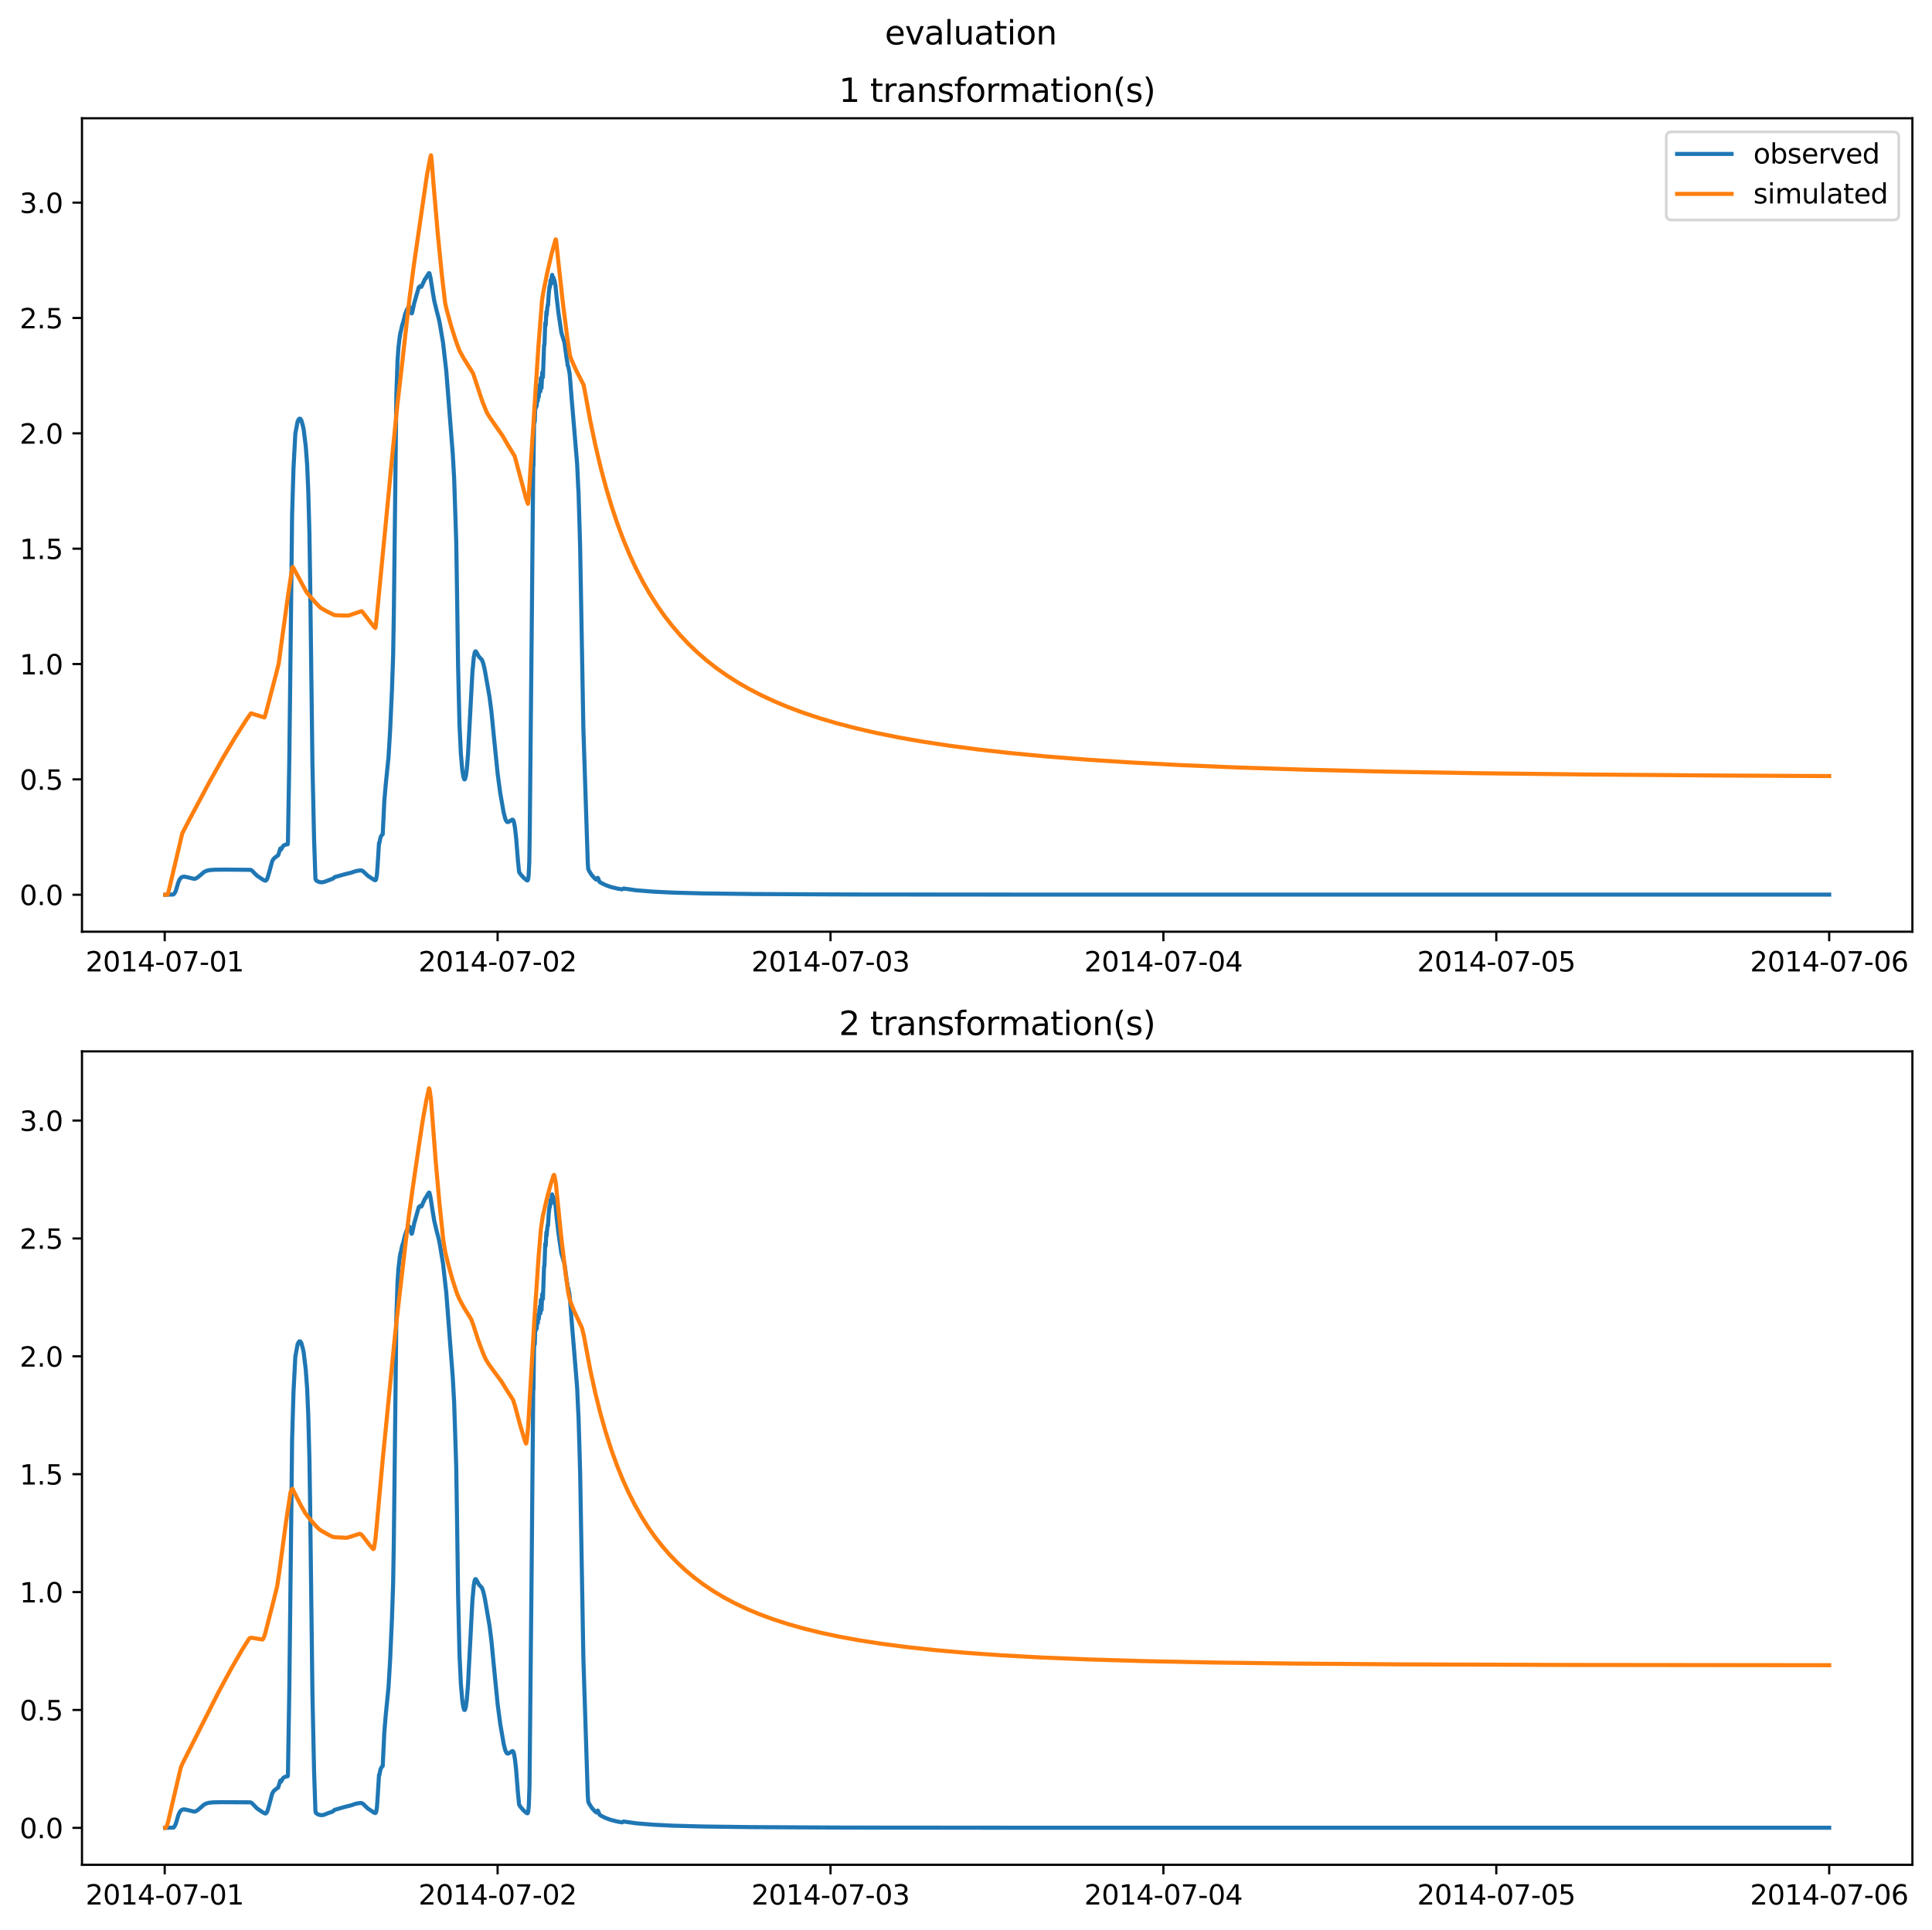 <?xml version="1.0" encoding="utf-8" standalone="no"?>
<!DOCTYPE svg PUBLIC "-//W3C//DTD SVG 1.1//EN"
  "http://www.w3.org/Graphics/SVG/1.1/DTD/svg11.dtd">
<svg xmlns:xlink="http://www.w3.org/1999/xlink" width="709.427pt" height="708.798pt" viewBox="0 0 709.427 708.798" xmlns="http://www.w3.org/2000/svg" version="1.1">
 <defs>
  <style type="text/css">*{stroke-linejoin: round; stroke-linecap: butt}</style>
 </defs>
 <g id="figure_1">
  <g id="patch_1">
   <path d="M 0 708.798 
L 709.427 708.798 
L 709.427 0 
L 0 0 
z
" style="fill: #ffffff"/>
  </g>
  <g id="axes_1">
   <g id="patch_2">
    <path d="M 30.103 342.2 
L 702.227 342.2 
L 702.227 43.44 
L 30.103 43.44 
z
" style="fill: #ffffff"/>
   </g>
   <g id="matplotlib.axis_1">
    <g id="xtick_1">
     <g id="line2d_1">
      <defs>
       <path id="mfb1101628b" d="M 0 0 
L 0 3.5 
" style="stroke: #000000; stroke-width: 0.8"/>
      </defs>
      <g>
       <use xlink:href="#mfb1101628b" x="60.484" y="342.2" style="stroke: #000000; stroke-width: 0.8"/>
      </g>
     </g>
     <g id="text_1">
      <!-- 2014-07-01 -->
      <g transform="translate(31.427 356.798) scale(0.1 -0.1)">
       <defs>
        <path id="DejaVuSans-32" d="M 1228 531 
L 3431 531 
L 3431 0 
L 469 0 
L 469 531 
Q 828 903 1448 1529 
Q 2069 2156 2228 2338 
Q 2531 2678 2651 2914 
Q 2772 3150 2772 3378 
Q 2772 3750 2511 3984 
Q 2250 4219 1831 4219 
Q 1534 4219 1204 4116 
Q 875 4013 500 3803 
L 500 4441 
Q 881 4594 1212 4672 
Q 1544 4750 1819 4750 
Q 2544 4750 2975 4387 
Q 3406 4025 3406 3419 
Q 3406 3131 3298 2873 
Q 3191 2616 2906 2266 
Q 2828 2175 2409 1742 
Q 1991 1309 1228 531 
z
" transform="scale(0.016)"/>
        <path id="DejaVuSans-30" d="M 2034 4250 
Q 1547 4250 1301 3770 
Q 1056 3291 1056 2328 
Q 1056 1369 1301 889 
Q 1547 409 2034 409 
Q 2525 409 2770 889 
Q 3016 1369 3016 2328 
Q 3016 3291 2770 3770 
Q 2525 4250 2034 4250 
z
M 2034 4750 
Q 2819 4750 3233 4129 
Q 3647 3509 3647 2328 
Q 3647 1150 3233 529 
Q 2819 -91 2034 -91 
Q 1250 -91 836 529 
Q 422 1150 422 2328 
Q 422 3509 836 4129 
Q 1250 4750 2034 4750 
z
" transform="scale(0.016)"/>
        <path id="DejaVuSans-31" d="M 794 531 
L 1825 531 
L 1825 4091 
L 703 3866 
L 703 4441 
L 1819 4666 
L 2450 4666 
L 2450 531 
L 3481 531 
L 3481 0 
L 794 0 
L 794 531 
z
" transform="scale(0.016)"/>
        <path id="DejaVuSans-34" d="M 2419 4116 
L 825 1625 
L 2419 1625 
L 2419 4116 
z
M 2253 4666 
L 3047 4666 
L 3047 1625 
L 3713 1625 
L 3713 1100 
L 3047 1100 
L 3047 0 
L 2419 0 
L 2419 1100 
L 313 1100 
L 313 1709 
L 2253 4666 
z
" transform="scale(0.016)"/>
        <path id="DejaVuSans-2d" d="M 313 2009 
L 1997 2009 
L 1997 1497 
L 313 1497 
L 313 2009 
z
" transform="scale(0.016)"/>
        <path id="DejaVuSans-37" d="M 525 4666 
L 3525 4666 
L 3525 4397 
L 1831 0 
L 1172 0 
L 2766 4134 
L 525 4134 
L 525 4666 
z
" transform="scale(0.016)"/>
       </defs>
       <use xlink:href="#DejaVuSans-32"/>
       <use xlink:href="#DejaVuSans-30" x="63.623"/>
       <use xlink:href="#DejaVuSans-31" x="127.246"/>
       <use xlink:href="#DejaVuSans-34" x="190.869"/>
       <use xlink:href="#DejaVuSans-2d" x="254.492"/>
       <use xlink:href="#DejaVuSans-30" x="290.576"/>
       <use xlink:href="#DejaVuSans-37" x="354.199"/>
       <use xlink:href="#DejaVuSans-2d" x="417.822"/>
       <use xlink:href="#DejaVuSans-30" x="453.906"/>
       <use xlink:href="#DejaVuSans-31" x="517.529"/>
      </g>
     </g>
    </g>
    <g id="xtick_2">
     <g id="line2d_2">
      <g>
       <use xlink:href="#mfb1101628b" x="182.723" y="342.2" style="stroke: #000000; stroke-width: 0.8"/>
      </g>
     </g>
     <g id="text_2">
      <!-- 2014-07-02 -->
      <g transform="translate(153.665 356.798) scale(0.1 -0.1)">
       <use xlink:href="#DejaVuSans-32"/>
       <use xlink:href="#DejaVuSans-30" x="63.623"/>
       <use xlink:href="#DejaVuSans-31" x="127.246"/>
       <use xlink:href="#DejaVuSans-34" x="190.869"/>
       <use xlink:href="#DejaVuSans-2d" x="254.492"/>
       <use xlink:href="#DejaVuSans-30" x="290.576"/>
       <use xlink:href="#DejaVuSans-37" x="354.199"/>
       <use xlink:href="#DejaVuSans-2d" x="417.822"/>
       <use xlink:href="#DejaVuSans-30" x="453.906"/>
       <use xlink:href="#DejaVuSans-32" x="517.529"/>
      </g>
     </g>
    </g>
    <g id="xtick_3">
     <g id="line2d_3">
      <g>
       <use xlink:href="#mfb1101628b" x="304.961" y="342.2" style="stroke: #000000; stroke-width: 0.8"/>
      </g>
     </g>
     <g id="text_3">
      <!-- 2014-07-03 -->
      <g transform="translate(275.903 356.798) scale(0.1 -0.1)">
       <defs>
        <path id="DejaVuSans-33" d="M 2597 2516 
Q 3050 2419 3304 2112 
Q 3559 1806 3559 1356 
Q 3559 666 3084 287 
Q 2609 -91 1734 -91 
Q 1441 -91 1130 -33 
Q 819 25 488 141 
L 488 750 
Q 750 597 1062 519 
Q 1375 441 1716 441 
Q 2309 441 2620 675 
Q 2931 909 2931 1356 
Q 2931 1769 2642 2001 
Q 2353 2234 1838 2234 
L 1294 2234 
L 1294 2753 
L 1863 2753 
Q 2328 2753 2575 2939 
Q 2822 3125 2822 3475 
Q 2822 3834 2567 4026 
Q 2313 4219 1838 4219 
Q 1578 4219 1281 4162 
Q 984 4106 628 3988 
L 628 4550 
Q 988 4650 1302 4700 
Q 1616 4750 1894 4750 
Q 2613 4750 3031 4423 
Q 3450 4097 3450 3541 
Q 3450 3153 3228 2886 
Q 3006 2619 2597 2516 
z
" transform="scale(0.016)"/>
       </defs>
       <use xlink:href="#DejaVuSans-32"/>
       <use xlink:href="#DejaVuSans-30" x="63.623"/>
       <use xlink:href="#DejaVuSans-31" x="127.246"/>
       <use xlink:href="#DejaVuSans-34" x="190.869"/>
       <use xlink:href="#DejaVuSans-2d" x="254.492"/>
       <use xlink:href="#DejaVuSans-30" x="290.576"/>
       <use xlink:href="#DejaVuSans-37" x="354.199"/>
       <use xlink:href="#DejaVuSans-2d" x="417.822"/>
       <use xlink:href="#DejaVuSans-30" x="453.906"/>
       <use xlink:href="#DejaVuSans-33" x="517.529"/>
      </g>
     </g>
    </g>
    <g id="xtick_4">
     <g id="line2d_4">
      <g>
       <use xlink:href="#mfb1101628b" x="427.199" y="342.2" style="stroke: #000000; stroke-width: 0.8"/>
      </g>
     </g>
     <g id="text_4">
      <!-- 2014-07-04 -->
      <g transform="translate(398.141 356.798) scale(0.1 -0.1)">
       <use xlink:href="#DejaVuSans-32"/>
       <use xlink:href="#DejaVuSans-30" x="63.623"/>
       <use xlink:href="#DejaVuSans-31" x="127.246"/>
       <use xlink:href="#DejaVuSans-34" x="190.869"/>
       <use xlink:href="#DejaVuSans-2d" x="254.492"/>
       <use xlink:href="#DejaVuSans-30" x="290.576"/>
       <use xlink:href="#DejaVuSans-37" x="354.199"/>
       <use xlink:href="#DejaVuSans-2d" x="417.822"/>
       <use xlink:href="#DejaVuSans-30" x="453.906"/>
       <use xlink:href="#DejaVuSans-34" x="517.529"/>
      </g>
     </g>
    </g>
    <g id="xtick_5">
     <g id="line2d_5">
      <g>
       <use xlink:href="#mfb1101628b" x="549.437" y="342.2" style="stroke: #000000; stroke-width: 0.8"/>
      </g>
     </g>
     <g id="text_5">
      <!-- 2014-07-05 -->
      <g transform="translate(520.38 356.798) scale(0.1 -0.1)">
       <defs>
        <path id="DejaVuSans-35" d="M 691 4666 
L 3169 4666 
L 3169 4134 
L 1269 4134 
L 1269 2991 
Q 1406 3038 1543 3061 
Q 1681 3084 1819 3084 
Q 2600 3084 3056 2656 
Q 3513 2228 3513 1497 
Q 3513 744 3044 326 
Q 2575 -91 1722 -91 
Q 1428 -91 1123 -41 
Q 819 9 494 109 
L 494 744 
Q 775 591 1075 516 
Q 1375 441 1709 441 
Q 2250 441 2565 725 
Q 2881 1009 2881 1497 
Q 2881 1984 2565 2268 
Q 2250 2553 1709 2553 
Q 1456 2553 1204 2497 
Q 953 2441 691 2322 
L 691 4666 
z
" transform="scale(0.016)"/>
       </defs>
       <use xlink:href="#DejaVuSans-32"/>
       <use xlink:href="#DejaVuSans-30" x="63.623"/>
       <use xlink:href="#DejaVuSans-31" x="127.246"/>
       <use xlink:href="#DejaVuSans-34" x="190.869"/>
       <use xlink:href="#DejaVuSans-2d" x="254.492"/>
       <use xlink:href="#DejaVuSans-30" x="290.576"/>
       <use xlink:href="#DejaVuSans-37" x="354.199"/>
       <use xlink:href="#DejaVuSans-2d" x="417.822"/>
       <use xlink:href="#DejaVuSans-30" x="453.906"/>
       <use xlink:href="#DejaVuSans-35" x="517.529"/>
      </g>
     </g>
    </g>
    <g id="xtick_6">
     <g id="line2d_6">
      <g>
       <use xlink:href="#mfb1101628b" x="671.676" y="342.2" style="stroke: #000000; stroke-width: 0.8"/>
      </g>
     </g>
     <g id="text_6">
      <!-- 2014-07-06 -->
      <g transform="translate(642.618 356.798) scale(0.1 -0.1)">
       <defs>
        <path id="DejaVuSans-36" d="M 2113 2584 
Q 1688 2584 1439 2293 
Q 1191 2003 1191 1497 
Q 1191 994 1439 701 
Q 1688 409 2113 409 
Q 2538 409 2786 701 
Q 3034 994 3034 1497 
Q 3034 2003 2786 2293 
Q 2538 2584 2113 2584 
z
M 3366 4563 
L 3366 3988 
Q 3128 4100 2886 4159 
Q 2644 4219 2406 4219 
Q 1781 4219 1451 3797 
Q 1122 3375 1075 2522 
Q 1259 2794 1537 2939 
Q 1816 3084 2150 3084 
Q 2853 3084 3261 2657 
Q 3669 2231 3669 1497 
Q 3669 778 3244 343 
Q 2819 -91 2113 -91 
Q 1303 -91 875 529 
Q 447 1150 447 2328 
Q 447 3434 972 4092 
Q 1497 4750 2381 4750 
Q 2619 4750 2861 4703 
Q 3103 4656 3366 4563 
z
" transform="scale(0.016)"/>
       </defs>
       <use xlink:href="#DejaVuSans-32"/>
       <use xlink:href="#DejaVuSans-30" x="63.623"/>
       <use xlink:href="#DejaVuSans-31" x="127.246"/>
       <use xlink:href="#DejaVuSans-34" x="190.869"/>
       <use xlink:href="#DejaVuSans-2d" x="254.492"/>
       <use xlink:href="#DejaVuSans-30" x="290.576"/>
       <use xlink:href="#DejaVuSans-37" x="354.199"/>
       <use xlink:href="#DejaVuSans-2d" x="417.822"/>
       <use xlink:href="#DejaVuSans-30" x="453.906"/>
       <use xlink:href="#DejaVuSans-36" x="517.529"/>
      </g>
     </g>
    </g>
   </g>
   <g id="matplotlib.axis_2">
    <g id="ytick_1">
     <g id="line2d_7">
      <defs>
       <path id="md60a87a90f" d="M 0 0 
L -3.5 0 
" style="stroke: #000000; stroke-width: 0.8"/>
      </defs>
      <g>
       <use xlink:href="#md60a87a90f" x="30.103" y="328.62" style="stroke: #000000; stroke-width: 0.8"/>
      </g>
     </g>
     <g id="text_7">
      <!-- 0.0 -->
      <g transform="translate(7.2 332.419) scale(0.1 -0.1)">
       <defs>
        <path id="DejaVuSans-2e" d="M 684 794 
L 1344 794 
L 1344 0 
L 684 0 
L 684 794 
z
" transform="scale(0.016)"/>
       </defs>
       <use xlink:href="#DejaVuSans-30"/>
       <use xlink:href="#DejaVuSans-2e" x="63.623"/>
       <use xlink:href="#DejaVuSans-30" x="95.41"/>
      </g>
     </g>
    </g>
    <g id="ytick_2">
     <g id="line2d_8">
      <g>
       <use xlink:href="#md60a87a90f" x="30.103" y="286.255" style="stroke: #000000; stroke-width: 0.8"/>
      </g>
     </g>
     <g id="text_8">
      <!-- 0.5 -->
      <g transform="translate(7.2 290.054) scale(0.1 -0.1)">
       <use xlink:href="#DejaVuSans-30"/>
       <use xlink:href="#DejaVuSans-2e" x="63.623"/>
       <use xlink:href="#DejaVuSans-35" x="95.41"/>
      </g>
     </g>
    </g>
    <g id="ytick_3">
     <g id="line2d_9">
      <g>
       <use xlink:href="#md60a87a90f" x="30.103" y="243.889" style="stroke: #000000; stroke-width: 0.8"/>
      </g>
     </g>
     <g id="text_9">
      <!-- 1.0 -->
      <g transform="translate(7.2 247.688) scale(0.1 -0.1)">
       <use xlink:href="#DejaVuSans-31"/>
       <use xlink:href="#DejaVuSans-2e" x="63.623"/>
       <use xlink:href="#DejaVuSans-30" x="95.41"/>
      </g>
     </g>
    </g>
    <g id="ytick_4">
     <g id="line2d_10">
      <g>
       <use xlink:href="#md60a87a90f" x="30.103" y="201.524" style="stroke: #000000; stroke-width: 0.8"/>
      </g>
     </g>
     <g id="text_10">
      <!-- 1.5 -->
      <g transform="translate(7.2 205.323) scale(0.1 -0.1)">
       <use xlink:href="#DejaVuSans-31"/>
       <use xlink:href="#DejaVuSans-2e" x="63.623"/>
       <use xlink:href="#DejaVuSans-35" x="95.41"/>
      </g>
     </g>
    </g>
    <g id="ytick_5">
     <g id="line2d_11">
      <g>
       <use xlink:href="#md60a87a90f" x="30.103" y="159.158" style="stroke: #000000; stroke-width: 0.8"/>
      </g>
     </g>
     <g id="text_11">
      <!-- 2.0 -->
      <g transform="translate(7.2 162.957) scale(0.1 -0.1)">
       <use xlink:href="#DejaVuSans-32"/>
       <use xlink:href="#DejaVuSans-2e" x="63.623"/>
       <use xlink:href="#DejaVuSans-30" x="95.41"/>
      </g>
     </g>
    </g>
    <g id="ytick_6">
     <g id="line2d_12">
      <g>
       <use xlink:href="#md60a87a90f" x="30.103" y="116.793" style="stroke: #000000; stroke-width: 0.8"/>
      </g>
     </g>
     <g id="text_12">
      <!-- 2.5 -->
      <g transform="translate(7.2 120.592) scale(0.1 -0.1)">
       <use xlink:href="#DejaVuSans-32"/>
       <use xlink:href="#DejaVuSans-2e" x="63.623"/>
       <use xlink:href="#DejaVuSans-35" x="95.41"/>
      </g>
     </g>
    </g>
    <g id="ytick_7">
     <g id="line2d_13">
      <g>
       <use xlink:href="#md60a87a90f" x="30.103" y="74.427" style="stroke: #000000; stroke-width: 0.8"/>
      </g>
     </g>
     <g id="text_13">
      <!-- 3.0 -->
      <g transform="translate(7.2 78.227) scale(0.1 -0.1)">
       <use xlink:href="#DejaVuSans-33"/>
       <use xlink:href="#DejaVuSans-2e" x="63.623"/>
       <use xlink:href="#DejaVuSans-30" x="95.41"/>
      </g>
     </g>
    </g>
   </g>
   <g id="line2d_14">
    <path d="M 60.654 328.62 
L 63.625 328.533 
L 63.965 328.272 
L 64.474 327.38 
L 64.729 326.605 
L 65.493 324.051 
L 66.002 322.947 
L 66.511 322.327 
L 67.021 322.049 
L 67.615 321.97 
L 68.464 322.117 
L 71.35 322.803 
L 71.944 322.646 
L 72.708 322.155 
L 73.897 321.159 
L 74.915 320.28 
L 75.849 319.83 
L 76.953 319.574 
L 78.65 319.438 
L 82.895 319.395 
L 92.063 319.481 
L 92.572 319.795 
L 93.336 320.588 
L 94.439 321.682 
L 96.477 323.041 
L 97.326 323.458 
L 97.665 323.406 
L 97.92 323.138 
L 98.259 322.385 
L 98.769 320.661 
L 99.957 316.29 
L 100.467 315.437 
L 100.976 314.967 
L 102.164 314.096 
L 102.589 312.739 
L 102.928 311.644 
L 103.183 312.042 
L 103.862 310.857 
L 104.371 310.416 
L 105.05 310.167 
L 105.645 310.088 
L 105.73 309.337 
L 106.239 278.562 
L 107.003 212.491 
L 107.258 189.182 
L 107.767 172.052 
L 108.446 159.253 
L 109.295 154.749 
L 109.38 154.818 
L 109.634 154.082 
L 109.719 154.177 
L 109.974 153.757 
L 110.059 153.955 
L 110.144 153.831 
L 110.229 153.934 
L 110.313 153.835 
L 110.568 154.364 
L 110.653 154.344 
L 111.247 156.512 
L 111.502 157.678 
L 112.266 163.858 
L 112.775 170.578 
L 113.2 180.481 
L 113.624 196.136 
L 113.879 212.562 
L 114.728 280.582 
L 115.322 308.003 
L 115.831 322.768 
L 116.086 323.34 
L 116.68 323.733 
L 117.444 324.006 
L 118.293 324.062 
L 119.142 323.874 
L 122.283 322.689 
L 122.877 322.153 
L 123.896 321.866 
L 126.697 321.072 
L 128.904 320.541 
L 130.771 319.913 
L 132.215 319.695 
L 132.809 319.731 
L 133.318 320 
L 134.082 320.734 
L 135.101 321.684 
L 137.308 323.13 
L 137.817 323.314 
L 137.987 323.179 
L 138.157 322.724 
L 138.411 321.243 
L 138.666 317.642 
L 139.175 309.596 
L 139.26 309.843 
L 139.685 307.707 
L 140.109 306.799 
L 140.534 306.409 
L 140.703 302.872 
L 141.128 294.136 
L 141.637 288.202 
L 142.656 278.185 
L 143.25 268.363 
L 143.929 253.367 
L 144.353 240.896 
L 144.608 226.026 
L 145.542 144.856 
L 145.712 140.208 
L 145.966 132.578 
L 146.306 127.717 
L 146.815 123.319 
L 146.9 123.445 
L 146.985 122.239 
L 147.07 122.265 
L 147.579 119.879 
L 147.834 118.864 
L 147.919 118.864 
L 148.852 115.147 
L 148.937 115.27 
L 149.107 114.477 
L 149.362 113.824 
L 149.447 113.855 
L 149.701 113.322 
L 150.211 112.457 
L 150.635 113.082 
L 150.89 114.42 
L 151.144 115.123 
L 151.229 114.696 
L 151.314 114.949 
L 151.654 113.423 
L 152.078 111.418 
L 153.776 105.512 
L 154.031 105.39 
L 154.2 105.309 
L 154.285 105.085 
L 154.455 105.259 
L 154.625 105.302 
L 154.71 105.359 
L 154.964 104.918 
L 155.474 103.673 
L 155.559 103.634 
L 155.898 102.816 
L 156.068 102.46 
L 156.323 102.232 
L 156.407 102.229 
L 156.577 101.711 
L 157.511 100.31 
L 157.681 100.353 
L 158.105 102.132 
L 158.869 107.027 
L 159.463 110.521 
L 160.312 114.005 
L 161.076 116.902 
L 161.501 118.903 
L 162.689 125.93 
L 163.878 136.32 
L 166.254 166.726 
L 166.764 175.775 
L 167.528 198.895 
L 167.867 220.478 
L 168.207 244.61 
L 168.716 266.066 
L 169.226 276.818 
L 169.735 282.721 
L 170.159 285.366 
L 170.499 286.254 
L 170.669 286.239 
L 170.838 285.912 
L 171.093 284.875 
L 171.433 282.337 
L 171.857 276.973 
L 172.536 264.32 
L 173.47 246.856 
L 173.979 241.366 
L 174.319 239.649 
L 174.573 239.22 
L 174.743 239.254 
L 174.998 239.631 
L 175.847 241.17 
L 176.95 242.336 
L 177.46 243.667 
L 178.054 246.264 
L 179.752 255.974 
L 180.431 261.236 
L 181.364 270.627 
L 182.723 284.082 
L 183.656 291.076 
L 184.93 298.368 
L 185.524 300.703 
L 185.948 301.62 
L 186.288 301.915 
L 186.628 301.921 
L 187.137 301.636 
L 188.071 301.042 
L 188.325 301.074 
L 188.495 301.296 
L 188.75 302.048 
L 189.089 303.926 
L 189.514 307.659 
L 190.193 316.161 
L 190.617 320.293 
L 191.211 321.177 
L 192.315 322.416 
L 193.503 323.368 
L 193.758 323.353 
L 193.928 322.916 
L 194.098 321.657 
L 194.352 316.627 
L 194.522 305.876 
L 195.286 227.389 
L 195.795 171.241 
L 195.88 171.161 
L 196.135 153.377 
L 196.305 155.024 
L 196.39 154.514 
L 196.559 148.226 
L 196.644 148.291 
L 196.729 149.856 
L 196.984 146.888 
L 197.069 149.183 
L 197.323 145.647 
L 197.493 147.208 
L 197.663 144.086 
L 197.748 144.571 
L 197.833 145.759 
L 198.002 143.946 
L 198.087 142.228 
L 198.172 142.294 
L 198.257 141.192 
L 198.427 143.74 
L 198.597 138.85 
L 198.682 139.745 
L 198.851 142.516 
L 199.106 136.777 
L 199.361 138.557 
L 199.785 126.858 
L 199.87 126.922 
L 199.955 126.027 
L 200.21 118.668 
L 200.294 119.003 
L 200.379 119.492 
L 200.634 114.545 
L 200.719 115.804 
L 200.974 112.91 
L 201.058 112.635 
L 201.143 111.832 
L 201.228 112.147 
L 201.483 108.025 
L 201.822 105.072 
L 201.907 105.591 
L 202.162 102.902 
L 202.332 104.279 
L 202.502 103.362 
L 202.586 101.533 
L 202.671 101.725 
L 202.756 100.951 
L 203.011 102.704 
L 203.181 101.873 
L 203.52 103.254 
L 203.605 102.987 
L 203.86 104.434 
L 203.945 104.594 
L 204.284 108.157 
L 204.454 109.739 
L 205.048 114.813 
L 206.152 122.234 
L 207.255 125.786 
L 207.51 127.612 
L 208.189 132.497 
L 208.274 132.702 
L 208.444 134.236 
L 208.698 134.709 
L 209.123 136.981 
L 209.293 138.591 
L 210.057 148.311 
L 210.311 151.124 
L 211.924 170.398 
L 212.348 179.571 
L 212.433 180.749 
L 212.858 194.976 
L 213.028 201.19 
L 214.216 267.788 
L 215.829 316.857 
L 215.999 319.181 
L 216.338 319.934 
L 217.272 321.381 
L 218.291 322.514 
L 218.97 323.101 
L 219.479 322.403 
L 219.649 322.592 
L 219.903 323.326 
L 220.158 323.904 
L 220.752 324.292 
L 222.45 325.111 
L 224.318 325.773 
L 226.694 326.357 
L 228.392 326.655 
L 228.986 326.34 
L 233.655 326.993 
L 239.937 327.491 
L 247.407 327.851 
L 258.188 328.135 
L 276.778 328.365 
L 312.855 328.532 
L 376.691 328.576 
L 671.676 328.578 
L 671.676 328.578 
" clip-path="url(#pac5884c2c9)" style="fill: none; stroke: #1f77b4; stroke-width: 1.5; stroke-linecap: square"/>
   </g>
   <g id="line2d_15">
    <path d="M 60.654 328.62 
L 61.503 328.557 
L 61.673 328.248 
L 62.182 326.223 
L 66.936 306.039 
L 69.822 300.501 
L 76.953 287.13 
L 81.961 278.199 
L 86.29 270.921 
L 90.28 264.647 
L 92.063 262.058 
L 92.317 262.02 
L 93.421 262.38 
L 97.071 263.516 
L 97.241 263.261 
L 97.665 261.75 
L 101.315 247.822 
L 102.334 243.796 
L 103.268 236.811 
L 105.899 217.758 
L 107.342 208.422 
L 107.512 208.267 
L 107.767 208.619 
L 112.436 217.291 
L 113.454 218.579 
L 116.256 221.776 
L 117.784 223.284 
L 120.245 224.672 
L 122.792 225.913 
L 124.829 226.033 
L 127.97 226.092 
L 132.809 224.459 
L 133.148 224.807 
L 137.138 229.986 
L 137.817 230.657 
L 137.902 230.455 
L 138.157 228.399 
L 142.91 179.252 
L 144.099 166.644 
L 145.966 148.241 
L 147.749 132.785 
L 148.683 124.428 
L 150.38 109.477 
L 151.993 97.197 
L 156.747 64.462 
L 158.02 57.769 
L 158.275 57.026 
L 158.445 58.238 
L 159.209 67.868 
L 160.737 85.749 
L 162.265 101.122 
L 163.453 111.295 
L 164.047 113.858 
L 165.745 120.013 
L 167.443 125.354 
L 168.716 128.746 
L 170.244 131.555 
L 172.112 134.554 
L 173.725 137.135 
L 177.035 147.196 
L 178.733 151.456 
L 179.836 153.274 
L 181.874 156.238 
L 184.42 159.861 
L 186.458 163.359 
L 189.004 167.565 
L 193.079 182.796 
L 193.843 185.044 
L 193.928 184.816 
L 194.183 181.769 
L 197.663 127.803 
L 199.021 110.438 
L 199.446 107.604 
L 200.889 100.396 
L 202.502 93.416 
L 203.86 88.433 
L 204.029 87.913 
L 204.114 87.94 
L 204.284 88.894 
L 205.048 96.328 
L 206.661 111.02 
L 208.274 123.775 
L 209.293 130.632 
L 209.802 132.065 
L 211.5 135.883 
L 213.367 139.548 
L 214.301 141.357 
L 214.725 143.539 
L 216.763 154.639 
L 218.63 163.554 
L 220.583 171.802 
L 222.62 179.433 
L 224.657 186.227 
L 226.779 192.554 
L 228.986 198.445 
L 231.278 203.931 
L 233.655 209.041 
L 236.117 213.802 
L 238.664 218.24 
L 241.295 222.379 
L 244.012 226.241 
L 246.813 229.847 
L 249.784 233.309 
L 252.84 236.534 
L 256.066 239.619 
L 259.461 242.558 
L 263.026 245.35 
L 266.761 247.996 
L 270.751 250.549 
L 274.996 252.997 
L 279.495 255.333 
L 284.248 257.551 
L 289.342 259.683 
L 294.859 261.749 
L 300.801 263.73 
L 307.168 265.615 
L 314.044 267.416 
L 321.514 269.14 
L 329.663 270.789 
L 338.576 272.36 
L 348.339 273.85 
L 359.034 275.253 
L 370.834 276.573 
L 383.906 277.808 
L 398.507 278.96 
L 414.89 280.026 
L 433.396 281.001 
L 454.448 281.884 
L 478.726 282.674 
L 507.078 283.368 
L 540.779 283.963 
L 581.865 284.458 
L 633.816 284.852 
L 671.676 285.035 
L 671.676 285.035 
" clip-path="url(#pac5884c2c9)" style="fill: none; stroke: #ff7f0e; stroke-width: 1.5; stroke-linecap: square"/>
   </g>
   <g id="patch_3">
    <path d="M 30.103 342.2 
L 30.103 43.44 
" style="fill: none; stroke: #000000; stroke-width: 0.8; stroke-linejoin: miter; stroke-linecap: square"/>
   </g>
   <g id="patch_4">
    <path d="M 702.227 342.2 
L 702.227 43.44 
" style="fill: none; stroke: #000000; stroke-width: 0.8; stroke-linejoin: miter; stroke-linecap: square"/>
   </g>
   <g id="patch_5">
    <path d="M 30.103 342.2 
L 702.227 342.2 
" style="fill: none; stroke: #000000; stroke-width: 0.8; stroke-linejoin: miter; stroke-linecap: square"/>
   </g>
   <g id="patch_6">
    <path d="M 30.103 43.44 
L 702.227 43.44 
" style="fill: none; stroke: #000000; stroke-width: 0.8; stroke-linejoin: miter; stroke-linecap: square"/>
   </g>
   <g id="text_14">
    <!-- 1 transformation(s) -->
    <g transform="translate(308.05 37.44) scale(0.12 -0.12)">
     <defs>
      <path id="DejaVuSans-20" transform="scale(0.016)"/>
      <path id="DejaVuSans-74" d="M 1172 4494 
L 1172 3500 
L 2356 3500 
L 2356 3053 
L 1172 3053 
L 1172 1153 
Q 1172 725 1289 603 
Q 1406 481 1766 481 
L 2356 481 
L 2356 0 
L 1766 0 
Q 1100 0 847 248 
Q 594 497 594 1153 
L 594 3053 
L 172 3053 
L 172 3500 
L 594 3500 
L 594 4494 
L 1172 4494 
z
" transform="scale(0.016)"/>
      <path id="DejaVuSans-72" d="M 2631 2963 
Q 2534 3019 2420 3045 
Q 2306 3072 2169 3072 
Q 1681 3072 1420 2755 
Q 1159 2438 1159 1844 
L 1159 0 
L 581 0 
L 581 3500 
L 1159 3500 
L 1159 2956 
Q 1341 3275 1631 3429 
Q 1922 3584 2338 3584 
Q 2397 3584 2469 3576 
Q 2541 3569 2628 3553 
L 2631 2963 
z
" transform="scale(0.016)"/>
      <path id="DejaVuSans-61" d="M 2194 1759 
Q 1497 1759 1228 1600 
Q 959 1441 959 1056 
Q 959 750 1161 570 
Q 1363 391 1709 391 
Q 2188 391 2477 730 
Q 2766 1069 2766 1631 
L 2766 1759 
L 2194 1759 
z
M 3341 1997 
L 3341 0 
L 2766 0 
L 2766 531 
Q 2569 213 2275 61 
Q 1981 -91 1556 -91 
Q 1019 -91 701 211 
Q 384 513 384 1019 
Q 384 1609 779 1909 
Q 1175 2209 1959 2209 
L 2766 2209 
L 2766 2266 
Q 2766 2663 2505 2880 
Q 2244 3097 1772 3097 
Q 1472 3097 1187 3025 
Q 903 2953 641 2809 
L 641 3341 
Q 956 3463 1253 3523 
Q 1550 3584 1831 3584 
Q 2591 3584 2966 3190 
Q 3341 2797 3341 1997 
z
" transform="scale(0.016)"/>
      <path id="DejaVuSans-6e" d="M 3513 2113 
L 3513 0 
L 2938 0 
L 2938 2094 
Q 2938 2591 2744 2837 
Q 2550 3084 2163 3084 
Q 1697 3084 1428 2787 
Q 1159 2491 1159 1978 
L 1159 0 
L 581 0 
L 581 3500 
L 1159 3500 
L 1159 2956 
Q 1366 3272 1645 3428 
Q 1925 3584 2291 3584 
Q 2894 3584 3203 3211 
Q 3513 2838 3513 2113 
z
" transform="scale(0.016)"/>
      <path id="DejaVuSans-73" d="M 2834 3397 
L 2834 2853 
Q 2591 2978 2328 3040 
Q 2066 3103 1784 3103 
Q 1356 3103 1142 2972 
Q 928 2841 928 2578 
Q 928 2378 1081 2264 
Q 1234 2150 1697 2047 
L 1894 2003 
Q 2506 1872 2764 1633 
Q 3022 1394 3022 966 
Q 3022 478 2636 193 
Q 2250 -91 1575 -91 
Q 1294 -91 989 -36 
Q 684 19 347 128 
L 347 722 
Q 666 556 975 473 
Q 1284 391 1588 391 
Q 1994 391 2212 530 
Q 2431 669 2431 922 
Q 2431 1156 2273 1281 
Q 2116 1406 1581 1522 
L 1381 1569 
Q 847 1681 609 1914 
Q 372 2147 372 2553 
Q 372 3047 722 3315 
Q 1072 3584 1716 3584 
Q 2034 3584 2315 3537 
Q 2597 3491 2834 3397 
z
" transform="scale(0.016)"/>
      <path id="DejaVuSans-66" d="M 2375 4863 
L 2375 4384 
L 1825 4384 
Q 1516 4384 1395 4259 
Q 1275 4134 1275 3809 
L 1275 3500 
L 2222 3500 
L 2222 3053 
L 1275 3053 
L 1275 0 
L 697 0 
L 697 3053 
L 147 3053 
L 147 3500 
L 697 3500 
L 697 3744 
Q 697 4328 969 4595 
Q 1241 4863 1831 4863 
L 2375 4863 
z
" transform="scale(0.016)"/>
      <path id="DejaVuSans-6f" d="M 1959 3097 
Q 1497 3097 1228 2736 
Q 959 2375 959 1747 
Q 959 1119 1226 758 
Q 1494 397 1959 397 
Q 2419 397 2687 759 
Q 2956 1122 2956 1747 
Q 2956 2369 2687 2733 
Q 2419 3097 1959 3097 
z
M 1959 3584 
Q 2709 3584 3137 3096 
Q 3566 2609 3566 1747 
Q 3566 888 3137 398 
Q 2709 -91 1959 -91 
Q 1206 -91 779 398 
Q 353 888 353 1747 
Q 353 2609 779 3096 
Q 1206 3584 1959 3584 
z
" transform="scale(0.016)"/>
      <path id="DejaVuSans-6d" d="M 3328 2828 
Q 3544 3216 3844 3400 
Q 4144 3584 4550 3584 
Q 5097 3584 5394 3201 
Q 5691 2819 5691 2113 
L 5691 0 
L 5113 0 
L 5113 2094 
Q 5113 2597 4934 2840 
Q 4756 3084 4391 3084 
Q 3944 3084 3684 2787 
Q 3425 2491 3425 1978 
L 3425 0 
L 2847 0 
L 2847 2094 
Q 2847 2600 2669 2842 
Q 2491 3084 2119 3084 
Q 1678 3084 1418 2786 
Q 1159 2488 1159 1978 
L 1159 0 
L 581 0 
L 581 3500 
L 1159 3500 
L 1159 2956 
Q 1356 3278 1631 3431 
Q 1906 3584 2284 3584 
Q 2666 3584 2933 3390 
Q 3200 3197 3328 2828 
z
" transform="scale(0.016)"/>
      <path id="DejaVuSans-69" d="M 603 3500 
L 1178 3500 
L 1178 0 
L 603 0 
L 603 3500 
z
M 603 4863 
L 1178 4863 
L 1178 4134 
L 603 4134 
L 603 4863 
z
" transform="scale(0.016)"/>
      <path id="DejaVuSans-28" d="M 1984 4856 
Q 1566 4138 1362 3434 
Q 1159 2731 1159 2009 
Q 1159 1288 1364 580 
Q 1569 -128 1984 -844 
L 1484 -844 
Q 1016 -109 783 600 
Q 550 1309 550 2009 
Q 550 2706 781 3412 
Q 1013 4119 1484 4856 
L 1984 4856 
z
" transform="scale(0.016)"/>
      <path id="DejaVuSans-29" d="M 513 4856 
L 1013 4856 
Q 1481 4119 1714 3412 
Q 1947 2706 1947 2009 
Q 1947 1309 1714 600 
Q 1481 -109 1013 -844 
L 513 -844 
Q 928 -128 1133 580 
Q 1338 1288 1338 2009 
Q 1338 2731 1133 3434 
Q 928 4138 513 4856 
z
" transform="scale(0.016)"/>
     </defs>
     <use xlink:href="#DejaVuSans-31"/>
     <use xlink:href="#DejaVuSans-20" x="63.623"/>
     <use xlink:href="#DejaVuSans-74" x="95.41"/>
     <use xlink:href="#DejaVuSans-72" x="134.619"/>
     <use xlink:href="#DejaVuSans-61" x="175.732"/>
     <use xlink:href="#DejaVuSans-6e" x="237.012"/>
     <use xlink:href="#DejaVuSans-73" x="300.391"/>
     <use xlink:href="#DejaVuSans-66" x="352.49"/>
     <use xlink:href="#DejaVuSans-6f" x="387.695"/>
     <use xlink:href="#DejaVuSans-72" x="448.877"/>
     <use xlink:href="#DejaVuSans-6d" x="488.24"/>
     <use xlink:href="#DejaVuSans-61" x="585.652"/>
     <use xlink:href="#DejaVuSans-74" x="646.932"/>
     <use xlink:href="#DejaVuSans-69" x="686.141"/>
     <use xlink:href="#DejaVuSans-6f" x="713.924"/>
     <use xlink:href="#DejaVuSans-6e" x="775.105"/>
     <use xlink:href="#DejaVuSans-28" x="838.484"/>
     <use xlink:href="#DejaVuSans-73" x="877.498"/>
     <use xlink:href="#DejaVuSans-29" x="929.598"/>
    </g>
   </g>
   <g id="legend_1">
    <g id="patch_7">
     <path d="M 613.833 80.796 
L 695.227 80.796 
Q 697.227 80.796 697.227 78.796 
L 697.227 50.44 
Q 697.227 48.44 695.227 48.44 
L 613.833 48.44 
Q 611.833 48.44 611.833 50.44 
L 611.833 78.796 
Q 611.833 80.796 613.833 80.796 
z
" style="fill: #ffffff; opacity: 0.8; stroke: #cccccc; stroke-linejoin: miter"/>
    </g>
    <g id="line2d_16">
     <path d="M 615.833 56.538 
L 625.833 56.538 
L 635.833 56.538 
" style="fill: none; stroke: #1f77b4; stroke-width: 1.5; stroke-linecap: square"/>
    </g>
    <g id="text_15">
     <!-- observed -->
     <g transform="translate(643.833 60.038) scale(0.1 -0.1)">
      <defs>
       <path id="DejaVuSans-62" d="M 3116 1747 
Q 3116 2381 2855 2742 
Q 2594 3103 2138 3103 
Q 1681 3103 1420 2742 
Q 1159 2381 1159 1747 
Q 1159 1113 1420 752 
Q 1681 391 2138 391 
Q 2594 391 2855 752 
Q 3116 1113 3116 1747 
z
M 1159 2969 
Q 1341 3281 1617 3432 
Q 1894 3584 2278 3584 
Q 2916 3584 3314 3078 
Q 3713 2572 3713 1747 
Q 3713 922 3314 415 
Q 2916 -91 2278 -91 
Q 1894 -91 1617 61 
Q 1341 213 1159 525 
L 1159 0 
L 581 0 
L 581 4863 
L 1159 4863 
L 1159 2969 
z
" transform="scale(0.016)"/>
       <path id="DejaVuSans-65" d="M 3597 1894 
L 3597 1613 
L 953 1613 
Q 991 1019 1311 708 
Q 1631 397 2203 397 
Q 2534 397 2845 478 
Q 3156 559 3463 722 
L 3463 178 
Q 3153 47 2828 -22 
Q 2503 -91 2169 -91 
Q 1331 -91 842 396 
Q 353 884 353 1716 
Q 353 2575 817 3079 
Q 1281 3584 2069 3584 
Q 2775 3584 3186 3129 
Q 3597 2675 3597 1894 
z
M 3022 2063 
Q 3016 2534 2758 2815 
Q 2500 3097 2075 3097 
Q 1594 3097 1305 2825 
Q 1016 2553 972 2059 
L 3022 2063 
z
" transform="scale(0.016)"/>
       <path id="DejaVuSans-76" d="M 191 3500 
L 800 3500 
L 1894 563 
L 2988 3500 
L 3597 3500 
L 2284 0 
L 1503 0 
L 191 3500 
z
" transform="scale(0.016)"/>
       <path id="DejaVuSans-64" d="M 2906 2969 
L 2906 4863 
L 3481 4863 
L 3481 0 
L 2906 0 
L 2906 525 
Q 2725 213 2448 61 
Q 2172 -91 1784 -91 
Q 1150 -91 751 415 
Q 353 922 353 1747 
Q 353 2572 751 3078 
Q 1150 3584 1784 3584 
Q 2172 3584 2448 3432 
Q 2725 3281 2906 2969 
z
M 947 1747 
Q 947 1113 1208 752 
Q 1469 391 1925 391 
Q 2381 391 2643 752 
Q 2906 1113 2906 1747 
Q 2906 2381 2643 2742 
Q 2381 3103 1925 3103 
Q 1469 3103 1208 2742 
Q 947 2381 947 1747 
z
" transform="scale(0.016)"/>
      </defs>
      <use xlink:href="#DejaVuSans-6f"/>
      <use xlink:href="#DejaVuSans-62" x="61.182"/>
      <use xlink:href="#DejaVuSans-73" x="124.658"/>
      <use xlink:href="#DejaVuSans-65" x="176.758"/>
      <use xlink:href="#DejaVuSans-72" x="238.281"/>
      <use xlink:href="#DejaVuSans-76" x="279.395"/>
      <use xlink:href="#DejaVuSans-65" x="338.574"/>
      <use xlink:href="#DejaVuSans-64" x="400.098"/>
     </g>
    </g>
    <g id="line2d_17">
     <path d="M 615.833 71.217 
L 625.833 71.217 
L 635.833 71.217 
" style="fill: none; stroke: #ff7f0e; stroke-width: 1.5; stroke-linecap: square"/>
    </g>
    <g id="text_16">
     <!-- simulated -->
     <g transform="translate(643.833 74.717) scale(0.1 -0.1)">
      <defs>
       <path id="DejaVuSans-75" d="M 544 1381 
L 544 3500 
L 1119 3500 
L 1119 1403 
Q 1119 906 1312 657 
Q 1506 409 1894 409 
Q 2359 409 2629 706 
Q 2900 1003 2900 1516 
L 2900 3500 
L 3475 3500 
L 3475 0 
L 2900 0 
L 2900 538 
Q 2691 219 2414 64 
Q 2138 -91 1772 -91 
Q 1169 -91 856 284 
Q 544 659 544 1381 
z
M 1991 3584 
L 1991 3584 
z
" transform="scale(0.016)"/>
       <path id="DejaVuSans-6c" d="M 603 4863 
L 1178 4863 
L 1178 0 
L 603 0 
L 603 4863 
z
" transform="scale(0.016)"/>
      </defs>
      <use xlink:href="#DejaVuSans-73"/>
      <use xlink:href="#DejaVuSans-69" x="52.1"/>
      <use xlink:href="#DejaVuSans-6d" x="79.883"/>
      <use xlink:href="#DejaVuSans-75" x="177.295"/>
      <use xlink:href="#DejaVuSans-6c" x="240.674"/>
      <use xlink:href="#DejaVuSans-61" x="268.457"/>
      <use xlink:href="#DejaVuSans-74" x="329.736"/>
      <use xlink:href="#DejaVuSans-65" x="368.945"/>
      <use xlink:href="#DejaVuSans-64" x="430.469"/>
     </g>
    </g>
   </g>
  </g>
  <g id="axes_2">
   <g id="patch_8">
    <path d="M 30.103 684.92 
L 702.227 684.92 
L 702.227 386.16 
L 30.103 386.16 
z
" style="fill: #ffffff"/>
   </g>
   <g id="matplotlib.axis_3">
    <g id="xtick_7">
     <g id="line2d_18">
      <g>
       <use xlink:href="#mfb1101628b" x="60.484" y="684.92" style="stroke: #000000; stroke-width: 0.8"/>
      </g>
     </g>
     <g id="text_17">
      <!-- 2014-07-01 -->
      <g transform="translate(31.427 699.518) scale(0.1 -0.1)">
       <use xlink:href="#DejaVuSans-32"/>
       <use xlink:href="#DejaVuSans-30" x="63.623"/>
       <use xlink:href="#DejaVuSans-31" x="127.246"/>
       <use xlink:href="#DejaVuSans-34" x="190.869"/>
       <use xlink:href="#DejaVuSans-2d" x="254.492"/>
       <use xlink:href="#DejaVuSans-30" x="290.576"/>
       <use xlink:href="#DejaVuSans-37" x="354.199"/>
       <use xlink:href="#DejaVuSans-2d" x="417.822"/>
       <use xlink:href="#DejaVuSans-30" x="453.906"/>
       <use xlink:href="#DejaVuSans-31" x="517.529"/>
      </g>
     </g>
    </g>
    <g id="xtick_8">
     <g id="line2d_19">
      <g>
       <use xlink:href="#mfb1101628b" x="182.723" y="684.92" style="stroke: #000000; stroke-width: 0.8"/>
      </g>
     </g>
     <g id="text_18">
      <!-- 2014-07-02 -->
      <g transform="translate(153.665 699.518) scale(0.1 -0.1)">
       <use xlink:href="#DejaVuSans-32"/>
       <use xlink:href="#DejaVuSans-30" x="63.623"/>
       <use xlink:href="#DejaVuSans-31" x="127.246"/>
       <use xlink:href="#DejaVuSans-34" x="190.869"/>
       <use xlink:href="#DejaVuSans-2d" x="254.492"/>
       <use xlink:href="#DejaVuSans-30" x="290.576"/>
       <use xlink:href="#DejaVuSans-37" x="354.199"/>
       <use xlink:href="#DejaVuSans-2d" x="417.822"/>
       <use xlink:href="#DejaVuSans-30" x="453.906"/>
       <use xlink:href="#DejaVuSans-32" x="517.529"/>
      </g>
     </g>
    </g>
    <g id="xtick_9">
     <g id="line2d_20">
      <g>
       <use xlink:href="#mfb1101628b" x="304.961" y="684.92" style="stroke: #000000; stroke-width: 0.8"/>
      </g>
     </g>
     <g id="text_19">
      <!-- 2014-07-03 -->
      <g transform="translate(275.903 699.518) scale(0.1 -0.1)">
       <use xlink:href="#DejaVuSans-32"/>
       <use xlink:href="#DejaVuSans-30" x="63.623"/>
       <use xlink:href="#DejaVuSans-31" x="127.246"/>
       <use xlink:href="#DejaVuSans-34" x="190.869"/>
       <use xlink:href="#DejaVuSans-2d" x="254.492"/>
       <use xlink:href="#DejaVuSans-30" x="290.576"/>
       <use xlink:href="#DejaVuSans-37" x="354.199"/>
       <use xlink:href="#DejaVuSans-2d" x="417.822"/>
       <use xlink:href="#DejaVuSans-30" x="453.906"/>
       <use xlink:href="#DejaVuSans-33" x="517.529"/>
      </g>
     </g>
    </g>
    <g id="xtick_10">
     <g id="line2d_21">
      <g>
       <use xlink:href="#mfb1101628b" x="427.199" y="684.92" style="stroke: #000000; stroke-width: 0.8"/>
      </g>
     </g>
     <g id="text_20">
      <!-- 2014-07-04 -->
      <g transform="translate(398.141 699.518) scale(0.1 -0.1)">
       <use xlink:href="#DejaVuSans-32"/>
       <use xlink:href="#DejaVuSans-30" x="63.623"/>
       <use xlink:href="#DejaVuSans-31" x="127.246"/>
       <use xlink:href="#DejaVuSans-34" x="190.869"/>
       <use xlink:href="#DejaVuSans-2d" x="254.492"/>
       <use xlink:href="#DejaVuSans-30" x="290.576"/>
       <use xlink:href="#DejaVuSans-37" x="354.199"/>
       <use xlink:href="#DejaVuSans-2d" x="417.822"/>
       <use xlink:href="#DejaVuSans-30" x="453.906"/>
       <use xlink:href="#DejaVuSans-34" x="517.529"/>
      </g>
     </g>
    </g>
    <g id="xtick_11">
     <g id="line2d_22">
      <g>
       <use xlink:href="#mfb1101628b" x="549.437" y="684.92" style="stroke: #000000; stroke-width: 0.8"/>
      </g>
     </g>
     <g id="text_21">
      <!-- 2014-07-05 -->
      <g transform="translate(520.38 699.518) scale(0.1 -0.1)">
       <use xlink:href="#DejaVuSans-32"/>
       <use xlink:href="#DejaVuSans-30" x="63.623"/>
       <use xlink:href="#DejaVuSans-31" x="127.246"/>
       <use xlink:href="#DejaVuSans-34" x="190.869"/>
       <use xlink:href="#DejaVuSans-2d" x="254.492"/>
       <use xlink:href="#DejaVuSans-30" x="290.576"/>
       <use xlink:href="#DejaVuSans-37" x="354.199"/>
       <use xlink:href="#DejaVuSans-2d" x="417.822"/>
       <use xlink:href="#DejaVuSans-30" x="453.906"/>
       <use xlink:href="#DejaVuSans-35" x="517.529"/>
      </g>
     </g>
    </g>
    <g id="xtick_12">
     <g id="line2d_23">
      <g>
       <use xlink:href="#mfb1101628b" x="671.676" y="684.92" style="stroke: #000000; stroke-width: 0.8"/>
      </g>
     </g>
     <g id="text_22">
      <!-- 2014-07-06 -->
      <g transform="translate(642.618 699.518) scale(0.1 -0.1)">
       <use xlink:href="#DejaVuSans-32"/>
       <use xlink:href="#DejaVuSans-30" x="63.623"/>
       <use xlink:href="#DejaVuSans-31" x="127.246"/>
       <use xlink:href="#DejaVuSans-34" x="190.869"/>
       <use xlink:href="#DejaVuSans-2d" x="254.492"/>
       <use xlink:href="#DejaVuSans-30" x="290.576"/>
       <use xlink:href="#DejaVuSans-37" x="354.199"/>
       <use xlink:href="#DejaVuSans-2d" x="417.822"/>
       <use xlink:href="#DejaVuSans-30" x="453.906"/>
       <use xlink:href="#DejaVuSans-36" x="517.529"/>
      </g>
     </g>
    </g>
   </g>
   <g id="matplotlib.axis_4">
    <g id="ytick_8">
     <g id="line2d_24">
      <g>
       <use xlink:href="#md60a87a90f" x="30.103" y="671.34" style="stroke: #000000; stroke-width: 0.8"/>
      </g>
     </g>
     <g id="text_23">
      <!-- 0.0 -->
      <g transform="translate(7.2 675.139) scale(0.1 -0.1)">
       <use xlink:href="#DejaVuSans-30"/>
       <use xlink:href="#DejaVuSans-2e" x="63.623"/>
       <use xlink:href="#DejaVuSans-30" x="95.41"/>
      </g>
     </g>
    </g>
    <g id="ytick_9">
     <g id="line2d_25">
      <g>
       <use xlink:href="#md60a87a90f" x="30.103" y="628.044" style="stroke: #000000; stroke-width: 0.8"/>
      </g>
     </g>
     <g id="text_24">
      <!-- 0.5 -->
      <g transform="translate(7.2 631.843) scale(0.1 -0.1)">
       <use xlink:href="#DejaVuSans-30"/>
       <use xlink:href="#DejaVuSans-2e" x="63.623"/>
       <use xlink:href="#DejaVuSans-35" x="95.41"/>
      </g>
     </g>
    </g>
    <g id="ytick_10">
     <g id="line2d_26">
      <g>
       <use xlink:href="#md60a87a90f" x="30.103" y="584.748" style="stroke: #000000; stroke-width: 0.8"/>
      </g>
     </g>
     <g id="text_25">
      <!-- 1.0 -->
      <g transform="translate(7.2 588.547) scale(0.1 -0.1)">
       <use xlink:href="#DejaVuSans-31"/>
       <use xlink:href="#DejaVuSans-2e" x="63.623"/>
       <use xlink:href="#DejaVuSans-30" x="95.41"/>
      </g>
     </g>
    </g>
    <g id="ytick_11">
     <g id="line2d_27">
      <g>
       <use xlink:href="#md60a87a90f" x="30.103" y="541.452" style="stroke: #000000; stroke-width: 0.8"/>
      </g>
     </g>
     <g id="text_26">
      <!-- 1.5 -->
      <g transform="translate(7.2 545.251) scale(0.1 -0.1)">
       <use xlink:href="#DejaVuSans-31"/>
       <use xlink:href="#DejaVuSans-2e" x="63.623"/>
       <use xlink:href="#DejaVuSans-35" x="95.41"/>
      </g>
     </g>
    </g>
    <g id="ytick_12">
     <g id="line2d_28">
      <g>
       <use xlink:href="#md60a87a90f" x="30.103" y="498.156" style="stroke: #000000; stroke-width: 0.8"/>
      </g>
     </g>
     <g id="text_27">
      <!-- 2.0 -->
      <g transform="translate(7.2 501.955) scale(0.1 -0.1)">
       <use xlink:href="#DejaVuSans-32"/>
       <use xlink:href="#DejaVuSans-2e" x="63.623"/>
       <use xlink:href="#DejaVuSans-30" x="95.41"/>
      </g>
     </g>
    </g>
    <g id="ytick_13">
     <g id="line2d_29">
      <g>
       <use xlink:href="#md60a87a90f" x="30.103" y="454.86" style="stroke: #000000; stroke-width: 0.8"/>
      </g>
     </g>
     <g id="text_28">
      <!-- 2.5 -->
      <g transform="translate(7.2 458.659) scale(0.1 -0.1)">
       <use xlink:href="#DejaVuSans-32"/>
       <use xlink:href="#DejaVuSans-2e" x="63.623"/>
       <use xlink:href="#DejaVuSans-35" x="95.41"/>
      </g>
     </g>
    </g>
    <g id="ytick_14">
     <g id="line2d_30">
      <g>
       <use xlink:href="#md60a87a90f" x="30.103" y="411.563" style="stroke: #000000; stroke-width: 0.8"/>
      </g>
     </g>
     <g id="text_29">
      <!-- 3.0 -->
      <g transform="translate(7.2 415.363) scale(0.1 -0.1)">
       <use xlink:href="#DejaVuSans-33"/>
       <use xlink:href="#DejaVuSans-2e" x="63.623"/>
       <use xlink:href="#DejaVuSans-30" x="95.41"/>
      </g>
     </g>
    </g>
   </g>
   <g id="line2d_31">
    <path d="M 60.654 671.34 
L 63.625 671.251 
L 63.965 670.984 
L 64.474 670.073 
L 64.729 669.281 
L 65.493 666.67 
L 66.002 665.542 
L 66.511 664.909 
L 67.021 664.625 
L 67.615 664.544 
L 68.464 664.694 
L 71.35 665.395 
L 71.944 665.235 
L 72.708 664.733 
L 73.897 663.715 
L 74.83 662.876 
L 75.679 662.421 
L 76.698 662.137 
L 78.226 661.975 
L 81.537 661.915 
L 91.978 661.971 
L 92.487 662.25 
L 93.251 663.031 
L 94.355 664.186 
L 96.392 665.585 
L 97.326 666.065 
L 97.665 666.012 
L 97.92 665.738 
L 98.259 664.968 
L 98.769 663.206 
L 99.957 658.739 
L 100.467 657.868 
L 100.976 657.387 
L 102.164 656.497 
L 102.589 655.11 
L 102.928 653.991 
L 103.183 654.397 
L 103.862 653.187 
L 104.371 652.736 
L 105.05 652.482 
L 105.645 652.401 
L 105.73 651.633 
L 106.239 620.182 
L 107.003 552.66 
L 107.258 528.839 
L 107.767 511.332 
L 108.446 498.252 
L 109.295 493.65 
L 109.38 493.72 
L 109.634 492.968 
L 109.719 493.065 
L 109.974 492.636 
L 110.059 492.838 
L 110.144 492.712 
L 110.229 492.817 
L 110.313 492.716 
L 110.568 493.256 
L 110.653 493.235 
L 111.247 495.451 
L 111.502 496.643 
L 112.266 502.958 
L 112.775 509.826 
L 113.2 519.947 
L 113.624 535.946 
L 113.879 552.732 
L 114.728 622.247 
L 115.322 650.27 
L 115.831 665.36 
L 116.086 665.944 
L 116.68 666.346 
L 117.444 666.624 
L 118.208 666.688 
L 118.972 666.545 
L 120.33 665.993 
L 122.113 665.368 
L 122.368 665.187 
L 122.877 664.731 
L 123.896 664.437 
L 126.697 663.626 
L 128.904 663.083 
L 130.771 662.441 
L 132.215 662.219 
L 132.809 662.256 
L 133.318 662.53 
L 134.082 663.28 
L 135.101 664.252 
L 137.308 665.729 
L 137.817 665.917 
L 137.987 665.78 
L 138.157 665.314 
L 138.411 663.8 
L 138.666 660.121 
L 139.175 651.898 
L 139.26 652.15 
L 139.685 649.967 
L 140.109 649.039 
L 140.534 648.641 
L 140.703 645.026 
L 141.128 636.098 
L 141.637 630.035 
L 142.656 619.797 
L 143.25 609.76 
L 143.929 594.434 
L 144.353 581.689 
L 144.608 566.492 
L 145.542 483.539 
L 145.712 478.79 
L 145.966 470.992 
L 146.306 466.024 
L 146.815 461.529 
L 146.9 461.658 
L 146.985 460.425 
L 147.07 460.452 
L 147.579 458.013 
L 147.834 456.977 
L 147.919 456.976 
L 148.852 453.178 
L 148.937 453.304 
L 149.107 452.493 
L 149.362 451.825 
L 149.447 451.857 
L 149.701 451.312 
L 150.211 450.428 
L 150.635 451.067 
L 150.89 452.435 
L 151.144 453.153 
L 151.229 452.717 
L 151.314 452.975 
L 151.654 451.416 
L 152.078 449.367 
L 153.776 443.331 
L 154.031 443.207 
L 154.2 443.124 
L 154.285 442.895 
L 154.455 443.073 
L 154.625 443.116 
L 154.71 443.175 
L 154.964 442.724 
L 155.474 441.451 
L 155.559 441.411 
L 155.898 440.576 
L 156.068 440.212 
L 156.323 439.978 
L 156.407 439.976 
L 156.577 439.446 
L 157.511 438.015 
L 157.681 438.059 
L 158.105 439.877 
L 158.869 444.88 
L 159.463 448.45 
L 160.312 452.011 
L 161.076 454.971 
L 161.501 457.016 
L 162.689 464.197 
L 163.878 474.815 
L 166.254 505.89 
L 166.764 515.137 
L 167.528 538.766 
L 167.867 560.823 
L 168.207 585.484 
L 168.716 607.412 
L 169.226 618.4 
L 169.735 624.433 
L 170.159 627.136 
L 170.499 628.043 
L 170.669 628.028 
L 170.838 627.694 
L 171.093 626.634 
L 171.433 624.04 
L 171.857 618.559 
L 172.536 605.627 
L 173.47 587.78 
L 173.979 582.169 
L 174.319 580.415 
L 174.573 579.976 
L 174.743 580.011 
L 174.998 580.396 
L 175.847 581.969 
L 176.95 583.161 
L 177.46 584.52 
L 178.054 587.175 
L 179.752 597.098 
L 180.431 602.476 
L 181.364 612.073 
L 182.723 625.823 
L 183.656 632.971 
L 184.93 640.423 
L 185.524 642.81 
L 185.948 643.747 
L 186.288 644.048 
L 186.628 644.055 
L 187.137 643.764 
L 188.071 643.156 
L 188.325 643.189 
L 188.495 643.415 
L 188.75 644.184 
L 189.089 646.104 
L 189.514 649.919 
L 190.193 658.607 
L 190.617 662.83 
L 191.211 663.734 
L 192.23 664.915 
L 193.334 665.868 
L 193.673 666.009 
L 193.843 665.812 
L 194.013 665.021 
L 194.183 663.012 
L 194.437 655.71 
L 195.201 578.42 
L 195.795 510.504 
L 195.88 510.422 
L 196.135 492.247 
L 196.305 493.931 
L 196.39 493.409 
L 196.559 486.983 
L 196.644 487.049 
L 196.729 488.649 
L 196.984 485.616 
L 197.069 487.961 
L 197.323 484.348 
L 197.493 485.942 
L 197.663 482.752 
L 197.748 483.248 
L 197.833 484.462 
L 198.002 482.609 
L 198.087 480.854 
L 198.172 480.921 
L 198.257 479.794 
L 198.427 482.398 
L 198.597 477.402 
L 198.682 478.316 
L 198.851 481.148 
L 199.106 475.283 
L 199.361 477.102 
L 199.785 465.146 
L 199.87 465.211 
L 199.955 464.296 
L 200.21 456.776 
L 200.294 457.118 
L 200.379 457.618 
L 200.634 452.562 
L 200.719 453.849 
L 200.974 450.892 
L 201.058 450.61 
L 201.143 449.79 
L 201.228 450.111 
L 201.483 445.899 
L 201.822 442.882 
L 201.907 443.412 
L 202.162 440.664 
L 202.332 442.071 
L 202.502 441.133 
L 202.586 439.264 
L 202.671 439.46 
L 202.756 438.67 
L 203.011 440.461 
L 203.181 439.612 
L 203.52 441.024 
L 203.605 440.751 
L 203.86 442.23 
L 203.945 442.392 
L 204.284 446.034 
L 204.454 447.651 
L 205.048 452.836 
L 206.152 460.42 
L 207.255 464.05 
L 207.51 465.916 
L 208.189 470.909 
L 208.274 471.118 
L 208.444 472.686 
L 208.698 473.169 
L 209.123 475.491 
L 209.293 477.136 
L 210.057 487.071 
L 210.311 489.945 
L 211.924 509.642 
L 212.348 519.017 
L 212.433 520.221 
L 212.858 534.76 
L 213.028 541.111 
L 214.216 609.171 
L 215.829 659.319 
L 215.999 661.694 
L 216.338 662.464 
L 217.272 663.942 
L 218.291 665.1 
L 218.97 665.7 
L 219.479 664.986 
L 219.649 665.18 
L 219.903 665.93 
L 220.158 666.521 
L 220.752 666.917 
L 222.365 667.718 
L 224.233 668.405 
L 226.44 668.973 
L 228.392 669.332 
L 228.986 669.01 
L 233.655 669.677 
L 239.852 670.181 
L 247.152 670.545 
L 257.763 670.836 
L 276.014 671.073 
L 310.224 671.243 
L 372.616 671.295 
L 444.771 671.295 
L 461.154 671.295 
L 517.774 671.296 
L 536.704 671.296 
L 671.676 671.297 
L 671.676 671.297 
" clip-path="url(#p8c7688a5f6)" style="fill: none; stroke: #1f77b4; stroke-width: 1.5; stroke-linecap: square"/>
   </g>
   <g id="line2d_32">
    <path d="M 60.654 671.34 
L 60.909 671.216 
L 61.164 670.771 
L 61.673 669.411 
L 63.286 662.41 
L 66.342 649.369 
L 66.936 647.872 
L 80.263 621.463 
L 84.847 612.982 
L 88.837 606.06 
L 91.468 601.87 
L 92.063 601.505 
L 92.402 601.525 
L 96.392 602.181 
L 96.647 601.895 
L 97.156 600.743 
L 97.58 599.128 
L 100.636 587.248 
L 101.74 582.791 
L 102.504 577.787 
L 104.966 559.442 
L 106.663 548.148 
L 107.003 547.268 
L 107.342 546.842 
L 107.427 546.862 
L 107.937 547.899 
L 110.229 552.461 
L 112.096 555.75 
L 113.285 557.325 
L 115.831 560.294 
L 117.274 561.738 
L 118.293 562.403 
L 121.604 564.216 
L 122.452 564.523 
L 123.301 564.621 
L 127.376 564.801 
L 128.395 564.503 
L 132.045 563.333 
L 132.384 563.434 
L 132.978 563.915 
L 135.865 567.648 
L 137.053 568.97 
L 137.223 568.863 
L 137.393 568.257 
L 137.902 564.99 
L 138.326 560.338 
L 140.534 536.071 
L 145.117 489.71 
L 146.815 474.76 
L 148.598 459.362 
L 150.126 446.573 
L 151.654 435.665 
L 153.861 420.524 
L 155.304 411.054 
L 156.662 403.555 
L 157.511 399.783 
L 157.596 399.74 
L 157.766 400.29 
L 158.275 403.925 
L 158.615 408.409 
L 159.973 426.31 
L 161.416 442.498 
L 162.774 455.371 
L 163.453 459.669 
L 164.557 464.221 
L 166.17 470.045 
L 167.782 475.045 
L 168.716 477.228 
L 170.414 480.353 
L 172.197 483.177 
L 173.045 484.58 
L 173.809 486.682 
L 175.507 491.962 
L 177.29 496.786 
L 178.393 499.29 
L 179.327 500.828 
L 181.28 503.546 
L 184.081 507.31 
L 186.033 510.475 
L 188.41 514.172 
L 189.089 516.34 
L 191.042 523.581 
L 192.909 529.725 
L 193.164 530.186 
L 193.249 530.107 
L 193.419 529.259 
L 193.928 524.149 
L 194.352 516.743 
L 196.135 486.004 
L 197.748 461.826 
L 198.597 451.591 
L 199.276 446.888 
L 200.804 440.222 
L 202.332 434.568 
L 203.265 431.658 
L 203.435 431.507 
L 203.605 431.939 
L 204.114 434.694 
L 204.454 438.088 
L 205.982 453.366 
L 207.51 466.461 
L 208.698 475.027 
L 209.377 477.932 
L 210.905 481.713 
L 212.603 485.371 
L 213.707 487.733 
L 214.386 490.574 
L 216.763 503.25 
L 218.545 511.401 
L 220.413 518.922 
L 222.365 525.859 
L 224.403 532.257 
L 226.44 537.936 
L 228.562 543.208 
L 230.769 548.1 
L 233.061 552.641 
L 235.438 556.855 
L 237.9 560.767 
L 240.446 564.399 
L 243.078 567.772 
L 245.879 570.998 
L 248.765 573.983 
L 251.821 576.823 
L 255.047 579.511 
L 258.442 582.048 
L 262.008 584.432 
L 265.828 586.714 
L 269.902 588.882 
L 274.232 590.929 
L 278.816 592.851 
L 283.739 594.675 
L 289.087 596.417 
L 294.859 598.062 
L 301.141 599.618 
L 308.017 601.088 
L 315.572 602.471 
L 323.806 603.749 
L 332.974 604.943 
L 343.16 606.041 
L 354.62 607.048 
L 367.523 607.954 
L 382.294 608.764 
L 399.441 609.475 
L 419.729 610.087 
L 444.262 610.596 
L 474.991 611.001 
L 515.737 611.304 
L 575.243 611.504 
L 671.676 611.603 
L 671.676 611.603 
" clip-path="url(#p8c7688a5f6)" style="fill: none; stroke: #ff7f0e; stroke-width: 1.5; stroke-linecap: square"/>
   </g>
   <g id="patch_9">
    <path d="M 30.103 684.92 
L 30.103 386.16 
" style="fill: none; stroke: #000000; stroke-width: 0.8; stroke-linejoin: miter; stroke-linecap: square"/>
   </g>
   <g id="patch_10">
    <path d="M 702.227 684.92 
L 702.227 386.16 
" style="fill: none; stroke: #000000; stroke-width: 0.8; stroke-linejoin: miter; stroke-linecap: square"/>
   </g>
   <g id="patch_11">
    <path d="M 30.103 684.92 
L 702.227 684.92 
" style="fill: none; stroke: #000000; stroke-width: 0.8; stroke-linejoin: miter; stroke-linecap: square"/>
   </g>
   <g id="patch_12">
    <path d="M 30.103 386.16 
L 702.227 386.16 
" style="fill: none; stroke: #000000; stroke-width: 0.8; stroke-linejoin: miter; stroke-linecap: square"/>
   </g>
   <g id="text_30">
    <!-- 2 transformation(s) -->
    <g transform="translate(308.05 380.16) scale(0.12 -0.12)">
     <use xlink:href="#DejaVuSans-32"/>
     <use xlink:href="#DejaVuSans-20" x="63.623"/>
     <use xlink:href="#DejaVuSans-74" x="95.41"/>
     <use xlink:href="#DejaVuSans-72" x="134.619"/>
     <use xlink:href="#DejaVuSans-61" x="175.732"/>
     <use xlink:href="#DejaVuSans-6e" x="237.012"/>
     <use xlink:href="#DejaVuSans-73" x="300.391"/>
     <use xlink:href="#DejaVuSans-66" x="352.49"/>
     <use xlink:href="#DejaVuSans-6f" x="387.695"/>
     <use xlink:href="#DejaVuSans-72" x="448.877"/>
     <use xlink:href="#DejaVuSans-6d" x="488.24"/>
     <use xlink:href="#DejaVuSans-61" x="585.652"/>
     <use xlink:href="#DejaVuSans-74" x="646.932"/>
     <use xlink:href="#DejaVuSans-69" x="686.141"/>
     <use xlink:href="#DejaVuSans-6f" x="713.924"/>
     <use xlink:href="#DejaVuSans-6e" x="775.105"/>
     <use xlink:href="#DejaVuSans-28" x="838.484"/>
     <use xlink:href="#DejaVuSans-73" x="877.498"/>
     <use xlink:href="#DejaVuSans-29" x="929.598"/>
    </g>
   </g>
  </g>
  <g id="text_31">
   <!-- evaluation -->
   <g transform="translate(324.904 16.318) scale(0.12 -0.12)">
    <use xlink:href="#DejaVuSans-65"/>
    <use xlink:href="#DejaVuSans-76" x="61.523"/>
    <use xlink:href="#DejaVuSans-61" x="120.703"/>
    <use xlink:href="#DejaVuSans-6c" x="181.982"/>
    <use xlink:href="#DejaVuSans-75" x="209.766"/>
    <use xlink:href="#DejaVuSans-61" x="273.145"/>
    <use xlink:href="#DejaVuSans-74" x="334.424"/>
    <use xlink:href="#DejaVuSans-69" x="373.633"/>
    <use xlink:href="#DejaVuSans-6f" x="401.416"/>
    <use xlink:href="#DejaVuSans-6e" x="462.598"/>
   </g>
  </g>
 </g>
 <defs>
  <clipPath id="pac5884c2c9">
   <rect x="30.103" y="43.44" width="672.124" height="298.76"/>
  </clipPath>
  <clipPath id="p8c7688a5f6">
   <rect x="30.103" y="386.16" width="672.124" height="298.76"/>
  </clipPath>
 </defs>
</svg>
